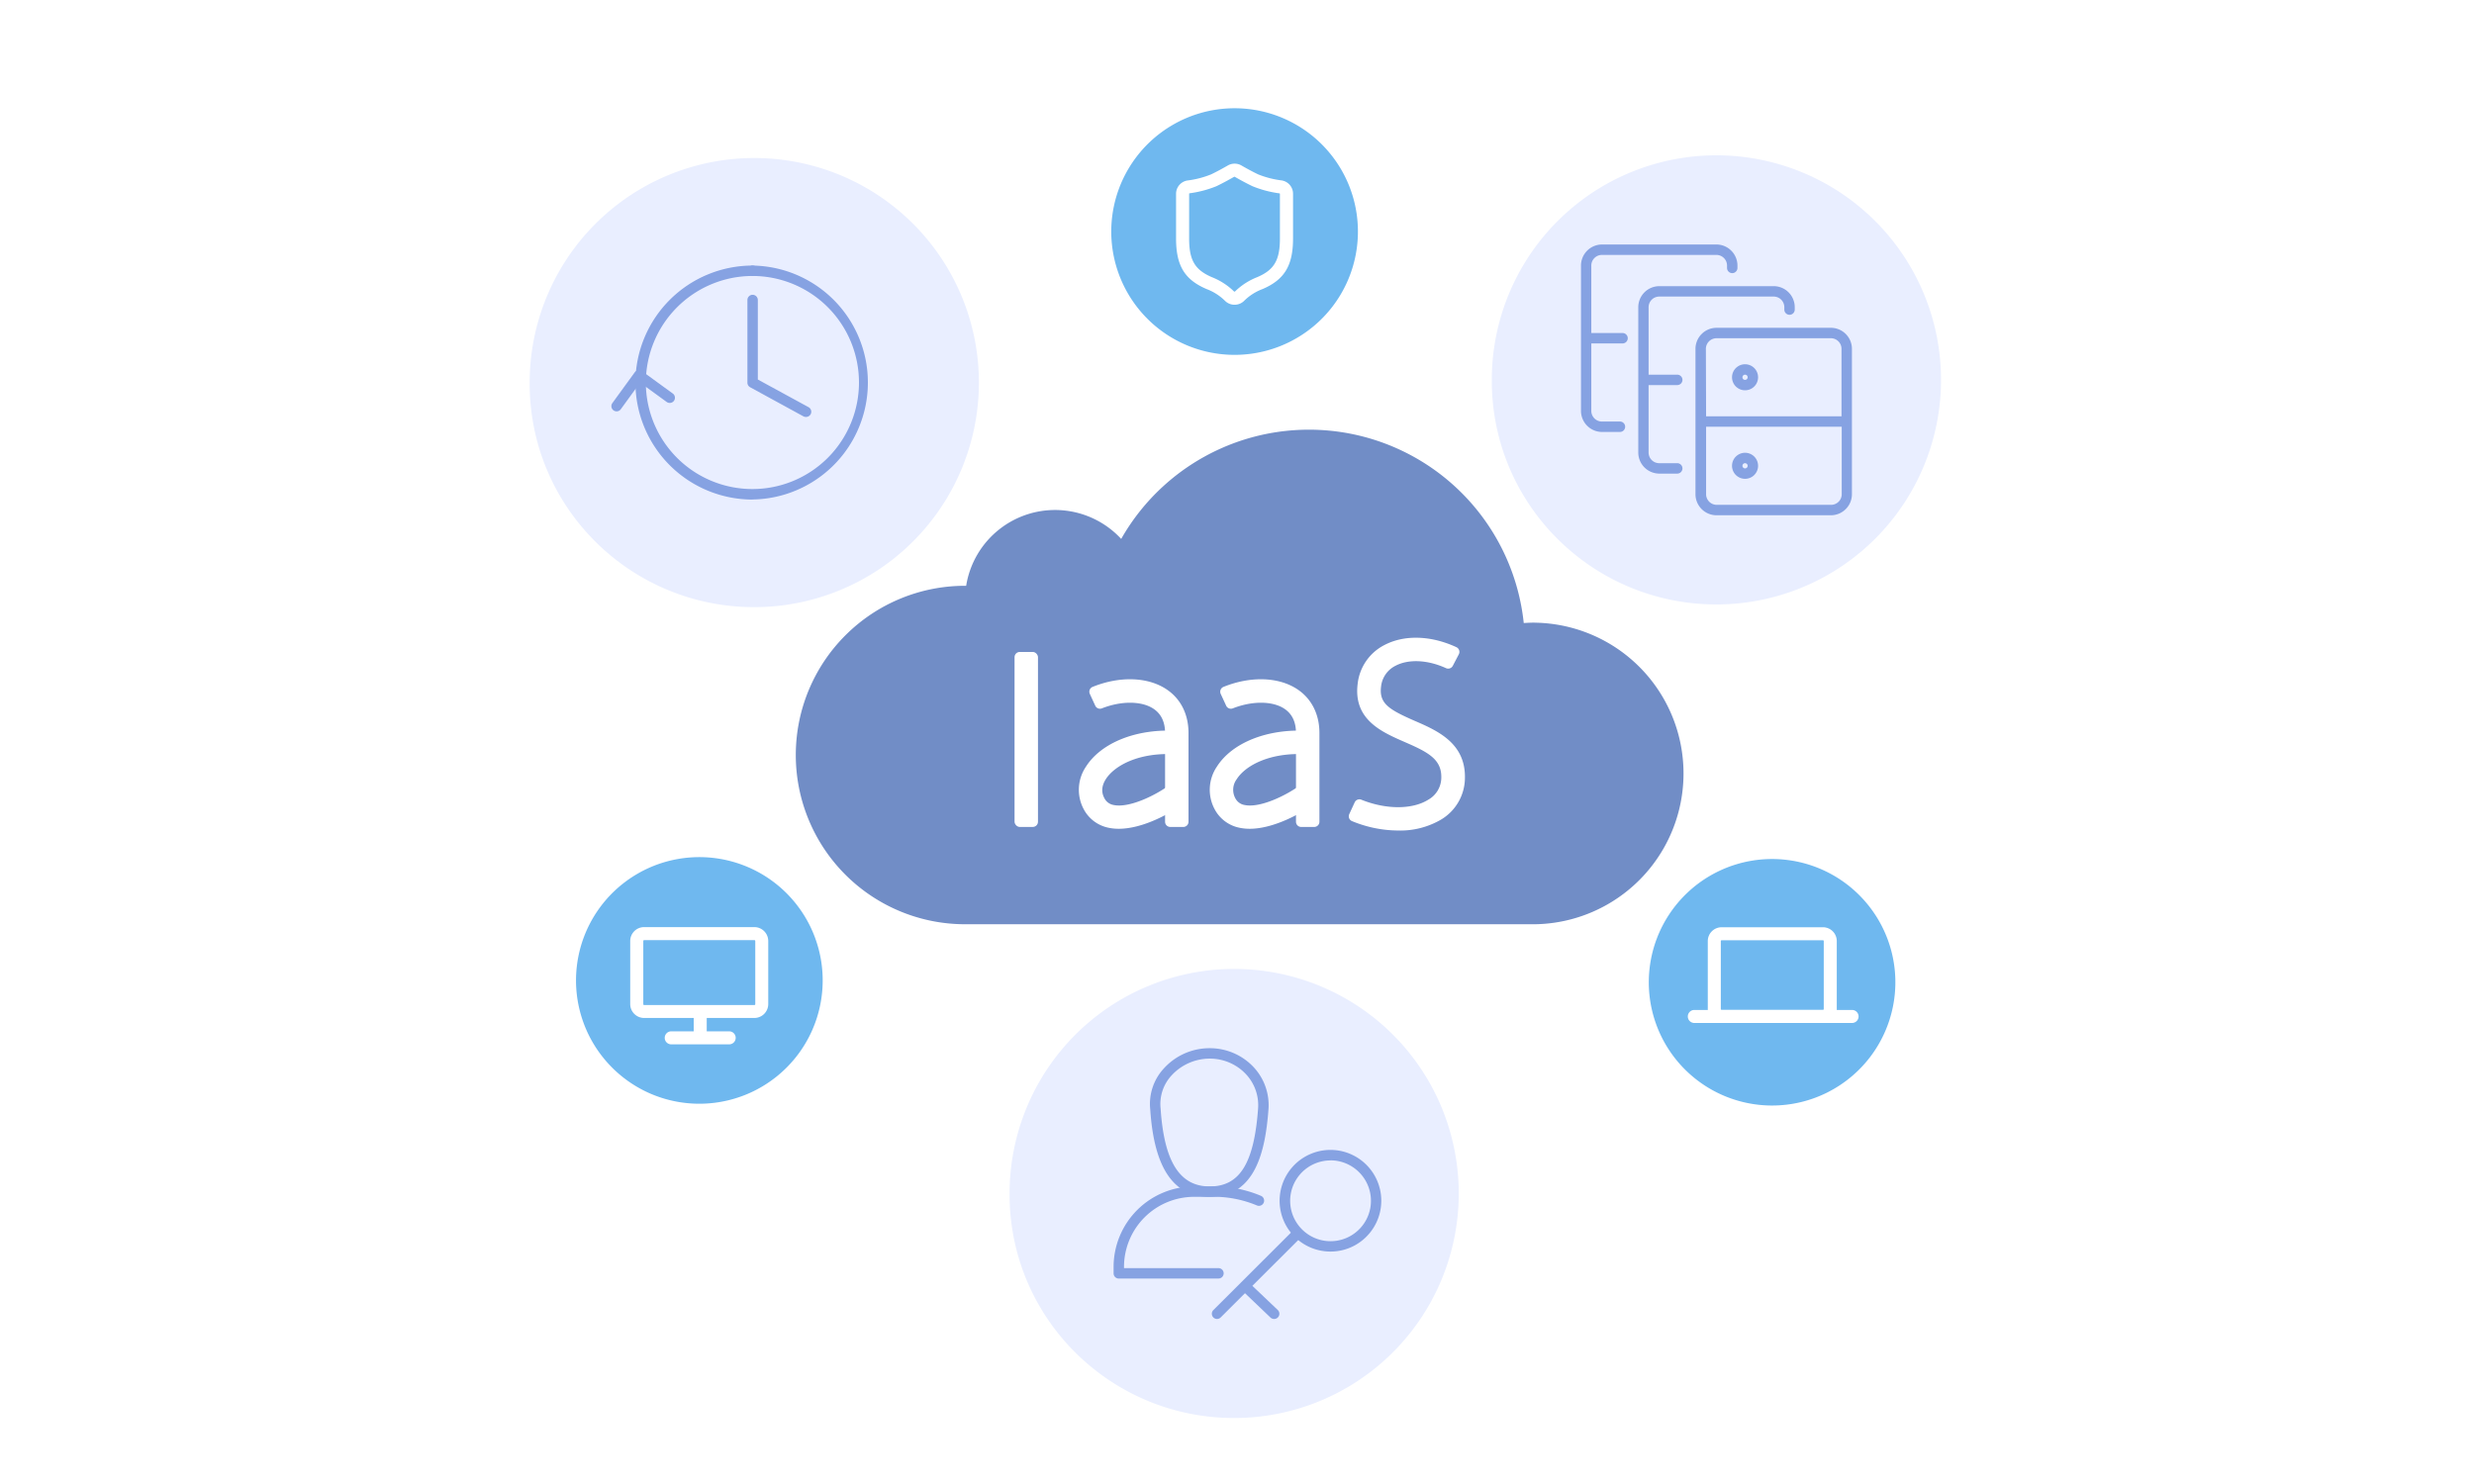 <svg xmlns="http://www.w3.org/2000/svg" data-name="Layer 1" viewBox="0 0 950 570"><rect width="950" height="570" fill="#fff"/><path fill="#6fb8ef" d="M474.07,136.3a47.36,47.36,0,1,0-33.47-13.86A47.33,47.33,0,0,0,474.07,136.3Z"/><path fill="#e9eeff" d="M289.63 233.2A86.25 86.25 0 10203.39 147C203.19 194.65 241.94 233.2 289.63 233.2zM659.09 232.16a86.25 86.25 0 10-86.25-86.25C572.65 193.6 611.4 232.16 659.09 232.16zM473.91 544.65a86.24 86.24 0 10-86.24-86.24C387.47 506.1 426.22 544.65 473.91 544.65z"/><path fill="#6fb8ef" d="M680.5 424.63A47.34 47.34 0 10647 410.77 47.41 47.41 0 00680.5 424.63zM268.54 423.94a47.36 47.36 0 10-33.47-13.86A47.32 47.32 0 00268.54 423.94z"/><path fill="#718dc6" d="M589.3,239.15c-1.41,0-2.81.06-4.19.16A82.93,82.93,0,0,0,430.53,207,34.57,34.57,0,0,0,371,225h-.42a65,65,0,1,0,0,130H589.3a57.92,57.92,0,0,0,0-115.83Z"/><path fill="#fff" d="M536.83 319a46.9 46.9 0 01-17.64-3.6 2 2 0 01-1.08-2.7l2.09-4.54a2 2 0 012.54-1c9.41 3.81 19.55 3.86 25.71 0a9.77 9.77 0 005-8.4c.19-7.19-5.21-9.9-14-13.73s-19.79-8.57-18.13-22.28a19.08 19.08 0 0110.3-15c7.65-4 17.82-3.7 27.56.8a2 2 0 011 2.76l-2.32 4.44a2 2 0 01-2.59.89c-7-3.2-14.36-3.58-19.41-.92a10.12 10.12 0 00-5.55 8.08c-.78 6.41 3.09 8.75 12.76 13 8.83 3.82 19.82 8.58 19.45 22.22a18.72 18.72 0 01-9.2 15.8A31 31 0 01536.83 319zM454.38 317.63h-5a2 2 0 01-2-2V281.55c0-4.3-1.55-7.47-4.6-9.42-4.61-2.95-12.34-2.93-19.66-.05a2 2 0 01-2.54-1l-2.09-4.55a2 2 0 011.09-2.71c10.23-4.12 20.82-3.88 28.06.75 5.64 3.61 8.74 9.65 8.74 17v34.08A2 2 0 01454.38 317.63z"/><path fill="#fff" d="M429.6 318.33a18.63 18.63 0 01-3.9-.39 13.86 13.86 0 01-9.49-7 15.81 15.81 0 01.78-16.45c5.88-9.28 19.54-14.68 34.77-13.77l-.54 9c-13.68-.82-23.22 4.23-26.62 9.6-1.6 2.53-1.77 5-.5 7.31a4.88 4.88 0 003.5 2.56c6 1.29 16.25-3.75 21.58-7.75l5.4 7.2C449.7 312.25 439 318.33 429.6 318.33zM504.65 317.63h-5a2 2 0 01-2-2V281.55c0-4.3-1.55-7.47-4.6-9.42-4.61-2.95-12.34-2.93-19.66-.05a2 2 0 01-2.54-1l-2.1-4.55a2 2 0 011.09-2.71c10.23-4.12 20.83-3.88 28.07.75 5.63 3.61 8.74 9.65 8.74 17v34.08A2 2 0 01504.65 317.63z"/><path fill="#fff" d="M479.87,318.33a18.56,18.56,0,0,1-3.9-.39,13.86,13.86,0,0,1-9.49-7,15.81,15.81,0,0,1,.78-16.45c5.87-9.28,19.54-14.68,34.77-13.77l-.54,9c-13.69-.82-23.23,4.23-26.62,9.6a6.79,6.79,0,0,0-.5,7.31,4.88,4.88,0,0,0,3.5,2.56c6,1.29,16.24-3.75,21.58-7.75l5.4,7.2C500,312.25,489.23,318.33,479.87,318.33Z"/><rect width="9" height="67.22" x="389.58" y="250.41" fill="#fff" rx="2"/><path fill="#fff" d="M289.68,391H247.36A5.35,5.35,0,0,1,242,385.7V361.43a5.34,5.34,0,0,1,5.34-5.33h42.32a5.34,5.34,0,0,1,5.34,5.33V385.7A5.34,5.34,0,0,1,289.68,391ZM247.36,361.1a.34.34,0,0,0-.34.33V385.7a.34.34,0,0,0,.34.34h42.32a.34.34,0,0,0,.34-.34V361.43a.34.34,0,0,0-.34-.33Z"/><path fill="#fff" d="M268.88,400.09a2.49,2.49,0,0,1-2.5-2.5v-8.43a2.5,2.5,0,1,1,5,0v8.43A2.49,2.49,0,0,1,268.88,400.09Z"/><path fill="#fff" d="M280 401.13H257.75a2.5 2.5 0 010-5H280a2.5 2.5 0 010 5zM700 392.91h-38.9a5.32 5.32 0 01-5.32-5.31V361.46a5.32 5.32 0 015.32-5.31H700a5.31 5.31 0 015.31 5.31V387.6A5.31 5.31 0 01700 392.91zm-38.9-31.76a.31.31 0 00-.32.31V387.6a.31.31 0 00.32.31H700a.31.31 0 00.31-.31V361.46a.31.31 0 00-.31-.31z"/><path fill="#fff" d="M711.18,392.92H650.61a2.5,2.5,0,0,1,0-5h60.57a2.5,2.5,0,0,1,0,5Z"/><path fill="#86a2e2" d="M464.54,459.71c-13.88,0-21.36-11-22.85-33.52a20.06,20.06,0,0,1,5.15-15.73,23.7,23.7,0,0,1,17.7-7.85,23,23,0,0,1,16.84,7.27,21.4,21.4,0,0,1,5.7,16.33C485.89,441.8,482.25,459.71,464.54,459.71Zm0-53.1a19.93,19.93,0,0,0-14.71,6.51,16.15,16.15,0,0,0-4.16,12.71c1.36,20.41,7.35,29.88,18.87,29.88s17-8.92,18.55-29.81h0a17.42,17.42,0,0,0-4.64-13.3A19,19,0,0,0,464.54,406.61Z"/><path fill="#86a2e2" d="M467.88 491.09H429.61a2 2 0 01-2-2v-2.56a30.93 30.93 0 0131-30.82h5.7a46.6 46.6 0 0119.92 3.62 2 2 0 01-1.63 3.66 43.16 43.16 0 00-18.09-3.29h-5.9a26.93 26.93 0 00-27 26.82v.56h36.27a2 2 0 010 4zM510.89 480.72a19.52 19.52 0 1113.8-5.72A19.39 19.39 0 01510.89 480.72zm0-35a15.51 15.51 0 1011 4.54A15.5 15.5 0 00510.89 445.69z"/><path fill="#86a2e2" d="M467.35,506.61a2,2,0,0,1-1.42-3.42L496.17,473a2,2,0,0,1,2.83,2.82L468.76,506A2,2,0,0,1,467.35,506.61Z"/><path fill="#86a2e2" d="M489.22 506.61a2 2 0 01-1.38-.56l-10.95-10.46a2 2 0 112.76-2.89l11 10.46a2 2 0 01-1.38 3.45zM289 191.88A45 45 0 01244 147a2 2 0 014 0A40.92 40.92 0 10289 106a2 2 0 010-4 44.93 44.93 0 010 89.85z"/><path fill="#86a2e2" d="M309.49 160.15a2.07 2.07 0 01-1-.24L288 148.71a2 2 0 01-1-1.75V115.23a2 2 0 014 0v30.54l19.49 10.63a2 2 0 01-1 3.75zM236.77 158a2.07 2.07 0 01-1.18-.38 2 2 0 01-.44-2.8L243.74 143a2 2 0 012.8-.44l11.81 8.59a2 2 0 01-2.35 3.24l-10.2-7.42-7.41 10.2A2 2 0 01236.77 158z"/><path fill="#86a2e2" d="M246 149a2 2 0 01-2-2A45 45 0 01289 102a2 2 0 010 4A41 41 0 00248 147 2 2 0 01246 149zM703.13 197.91H659.05a8.1 8.1 0 01-8-8.22V134.13a8.1 8.1 0 018-8.22h44.08a8.1 8.1 0 018 8.22v55.56A8.1 8.1 0 01703.13 197.91zm-48-34v25.78a4.1 4.1 0 004 4.22h44.08a4.1 4.1 0 004-4.22V163.91zm0-4h52V134.13a4.1 4.1 0 00-4-4.22H659.05a4.1 4.1 0 00-4 4.22z"/><path fill="#86a2e2" d="M670.09 149.91a5 5 0 115-5A5 5 0 01670.09 149.91zm0-6a1 1 0 101 1A1 1 0 00670.09 143.91zM670.09 183.91a5 5 0 115-5A5 5 0 01670.09 183.91zm0-6a1 1 0 101 1A1 1 0 00670.09 177.91z"/><path fill="#86a2e2" d="M644.09,181.91h-7a8.1,8.1,0,0,1-8-8.22V118.13a8.1,8.1,0,0,1,8-8.22h44.08a8.1,8.1,0,0,1,8,8.22v.78a2,2,0,0,1-4,0v-.78a4.1,4.1,0,0,0-4-4.22H637.05a4.1,4.1,0,0,0-4,4.22v25.78h11a2,2,0,0,1,0,4h-11v25.78a4.1,4.1,0,0,0,4,4.22h7a2,2,0,0,1,0,4Z"/><path fill="#86a2e2" d="M622.09,165.91h-7a8.1,8.1,0,0,1-8-8.22V102.13a8.1,8.1,0,0,1,8-8.22h44.08a8.1,8.1,0,0,1,8,8.22v.78a2,2,0,0,1-4,0v-.78a4.1,4.1,0,0,0-4-4.22H615.05a4.1,4.1,0,0,0-4,4.22v25.78h12a2,2,0,0,1,0,4h-12v25.78a4.1,4.1,0,0,0,4,4.22h7a2,2,0,0,1,0,4Z"/><path fill="#fff" d="M474.05,117.05a5.17,5.17,0,0,1-3.75-1.6,20.14,20.14,0,0,0-7-4.43c-8.42-3.6-11.7-9-11.7-19.41V74.47a5.18,5.18,0,0,1,4.4-5.15A35.82,35.82,0,0,0,465,67c2.4-1.13,5.1-2.65,6.49-3.45a5.24,5.24,0,0,1,5.2,0c1.39.8,4.09,2.32,6.49,3.45a35.82,35.82,0,0,0,8.94,2.29,5.18,5.18,0,0,1,4.4,5.15V91.61c0,10.36-3.28,15.81-11.69,19.41a20,20,0,0,0-7,4.44A5.2,5.2,0,0,1,474.05,117.05Zm0-49.16a.23.23,0,0,0-.11,0c-1.78,1-4.41,2.48-6.84,3.63a42,42,0,0,1-10.31,2.72.2.2,0,0,0-.17.2V91.61c0,8.3,2.18,12,8.66,14.82a25.58,25.58,0,0,1,8.61,5.55.5.5,0,0,0,.32,0h0a25.58,25.58,0,0,1,8.61-5.55c6.48-2.78,8.66-6.52,8.66-14.82V74.47a.2.2,0,0,0-.17-.2A42,42,0,0,1,481,71.55c-2.43-1.15-5.06-2.61-6.84-3.63A.23.23,0,0,0,474.05,67.89Z"/></svg>